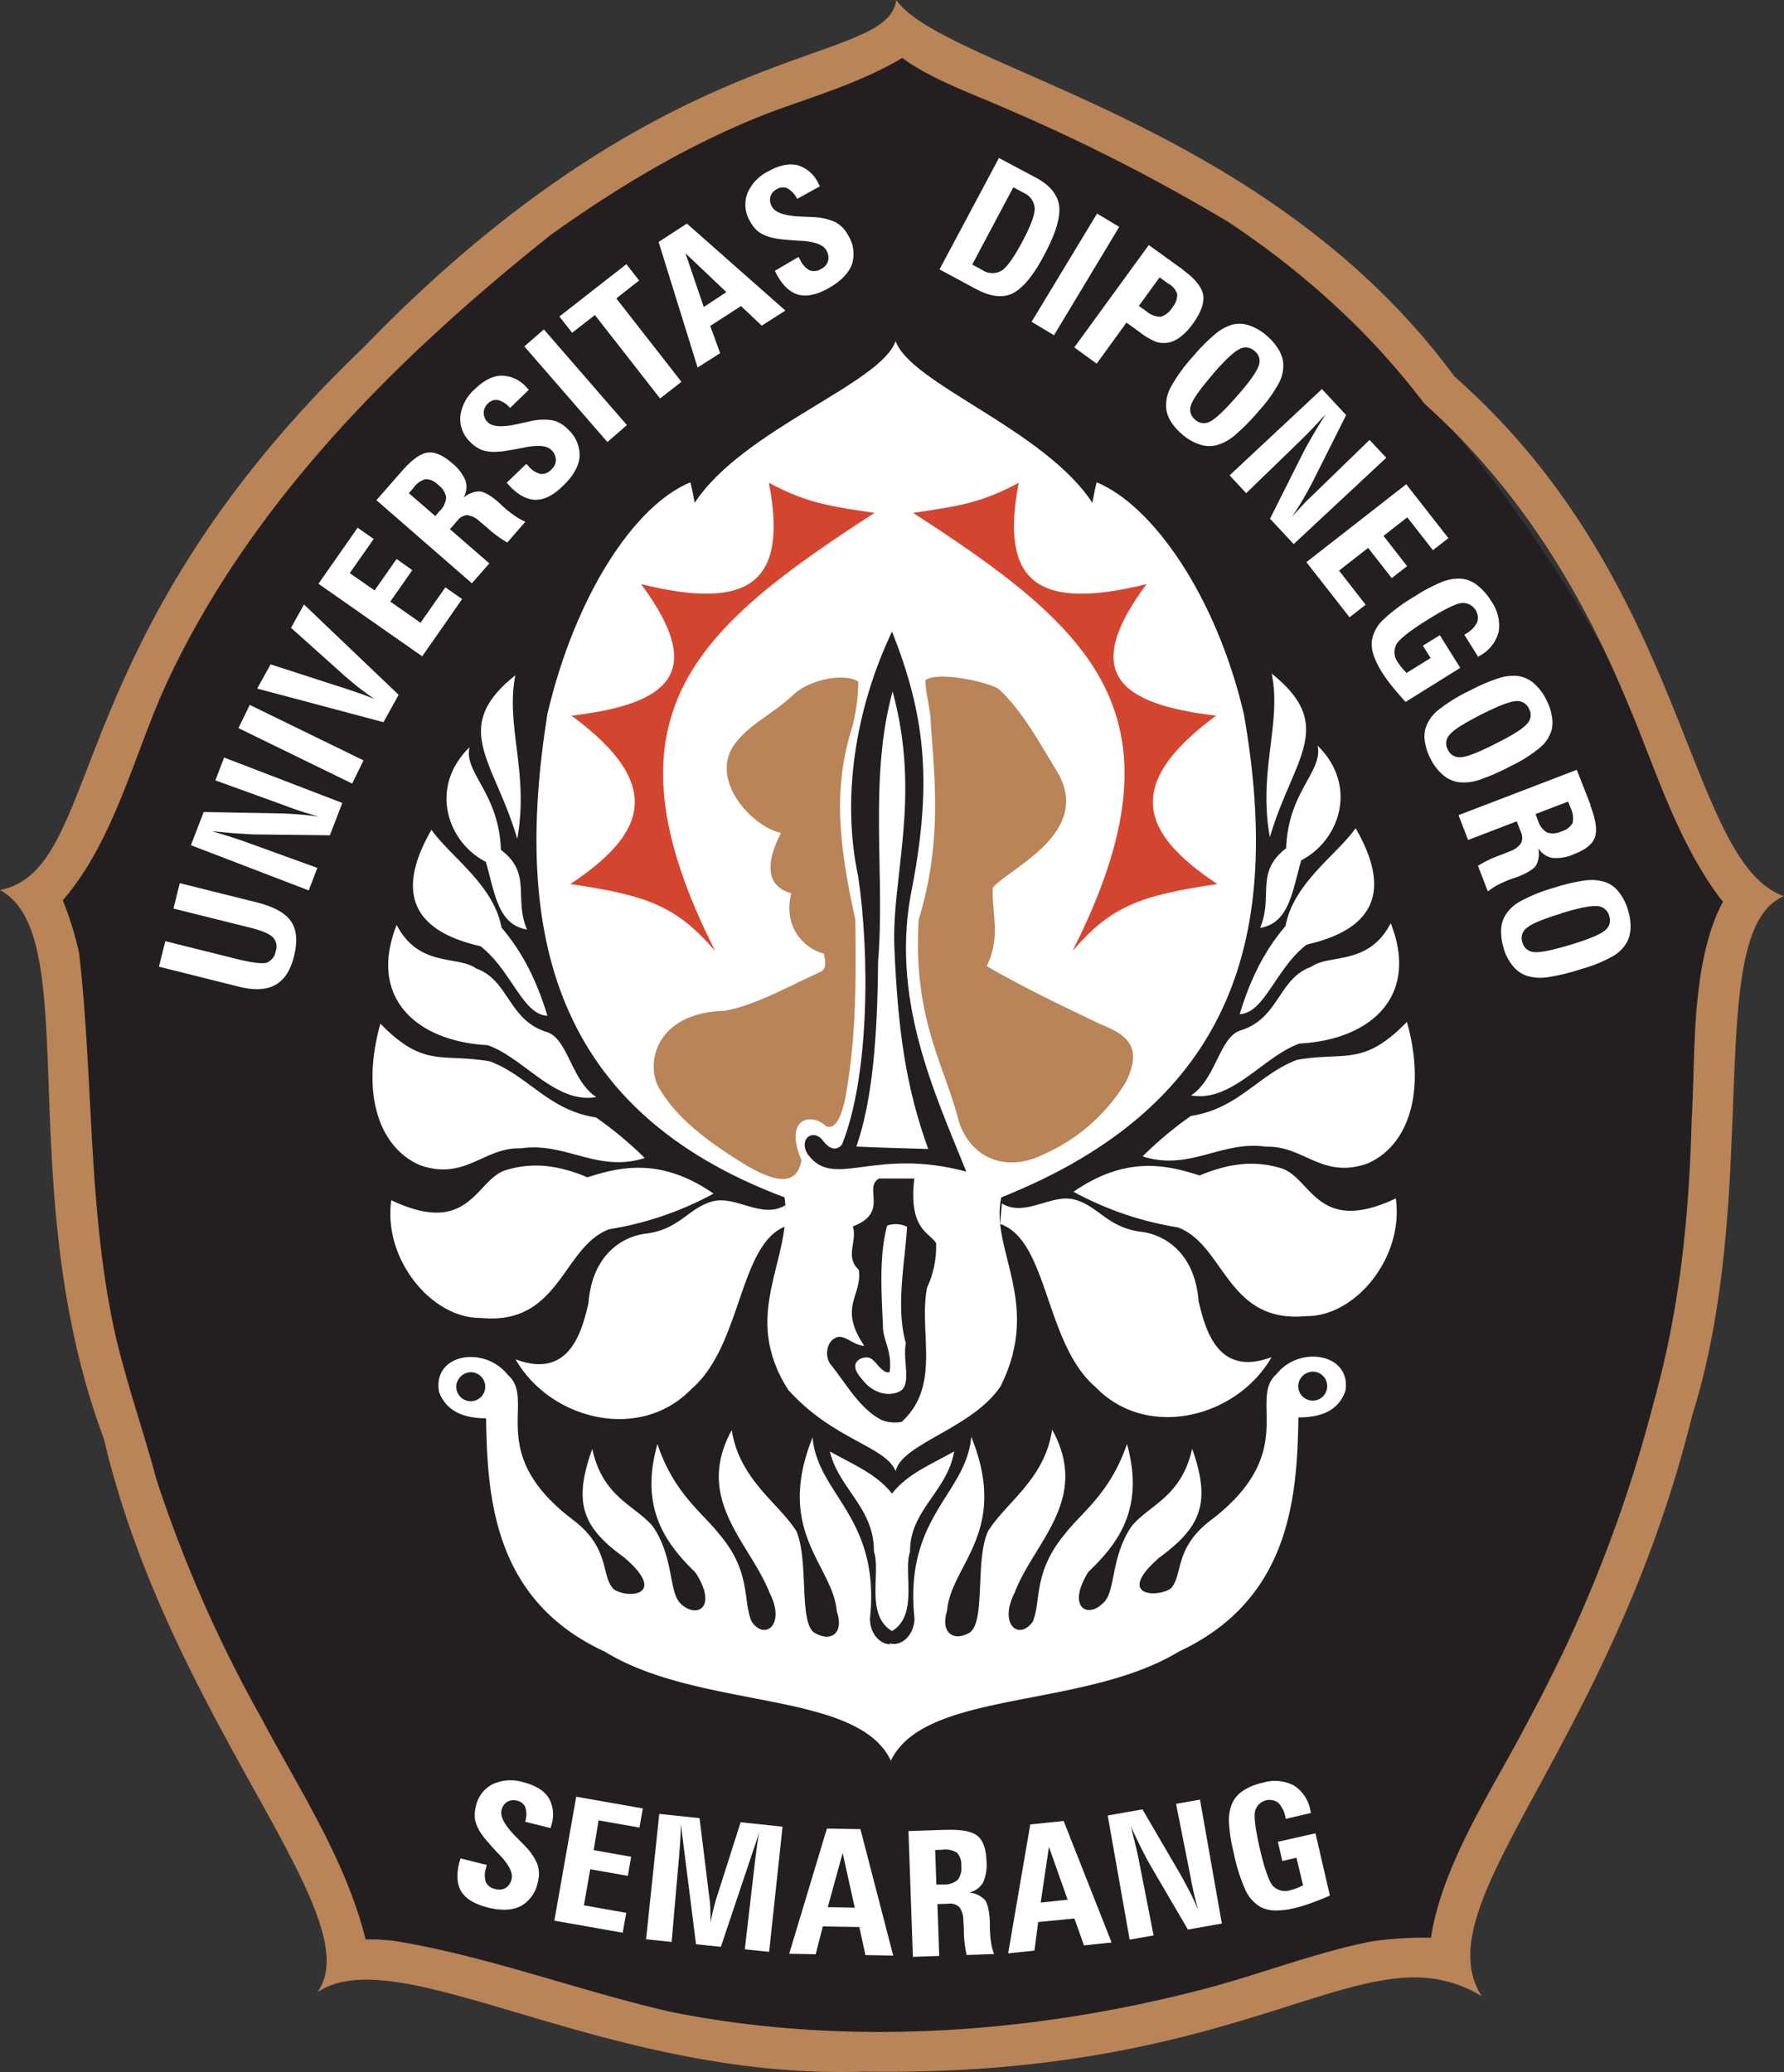 <svg xmlns="http://www.w3.org/2000/svg" viewBox="0 0 359.15 417.19"><rect x="0" y="0" width="359.15" height="417.19" fill="#333333" stroke="none"/><defs><style>.cls-1,.cls-4{fill:#231f20;}.cls-1{stroke:#231f20;stroke-miterlimit:22.93;stroke-width:0.46px;}.cls-1,.cls-2,.cls-3,.cls-4,.cls-5{fill-rule:evenodd;}.cls-2{fill:#fff;}.cls-3{fill:#b98458;}.cls-5{fill:#d44530;}</style></defs><title>Asset 2</title><g id="Layer_2" data-name="Layer 2"><g id="Layer_1-2" data-name="Layer 1"><path class="cls-1" d="M12.64,181.28C43.78,98.56,99.81,38,181.9,11.82c75.44,23.56,130.92,82.1,165.33,171.46-4.05,2.87-4.14,9.1-5.18,15.29a40.52,40.52,0,0,0-1,5.83c-1,33.14-1.3,84.81-25.11,125.53-11.61,19.86-15.71,42.44-27.89,60.21-69.21,24-140.38,27.32-214.45.36C32.63,324.07,13.07,254.2,12.64,181.28Z"/><path class="cls-2" d="M180.31,296.22c1.21-5.59,15.55-8.63,21.14-17.13,8.38-16.77-2.19-27.46.12-38,47.63-19,56.5-53.59,48.84-97.33-5.59-23.81-18.35-42-29.64-46.65-.37,1.46-.61,2.79-.86,4.13-9.72-14.82-36.57-23.94-39.6-32.56-3,8.62-30.74,17.74-40.46,32.56-.25-1.34-.49-2.67-.85-4.13-11.3,4.62-23.21,22.84-28.8,46.65-7,44,1.09,79.83,47.75,97.33,1.7,12.63-9.11,23.32.73,38.75C167.79,290,178.24,291.11,180.31,296.22Z"/><path class="cls-2" d="M36.14,177.81l15.5,3.87q5.19,1.29,6.93,3.81c1.17,1.68,1.37,4,.63,7s-2,4.83-3.77,5.82-4.22,1.13-7.27.37L32,194.64l1.28-5.14,14.87,3.71q4.24,1,5.56.62a3,3,0,0,0,1.8-2.33,2.73,2.73,0,0,0-.65-2.86c-.73-.69-2.41-1.36-5.07-2l-14.87-3.71,1.27-5.1Zm26,1.5,1.75-4.56-14.28-5.17c-.8-.3-1.78-.63-2.95-1s-2.52-.8-4.07-1.25c1.81.2,3.47.36,5,.47s2.84.19,3.95.21l14.87.17,2.5-6.51-23.79-9.14-1.76,4.6,13.82,5c1.31.5,2.54.94,3.71,1.31s2.27.7,3.33,1c-1.43-.22-2.91-.38-4.44-.49s-3.12-.18-4.77-.2L41,163.5l-2.56,6.68,23.79,9.13Zm8.76-21.54L48,146.6l2.28-4.67,22.9,11.17-2.28,4.67Zm6.3-12.36,3.05-5.51L61.2,121.71l-2.61,4.7,10.17,9.11c.91.83,1.92,1.67,3,2.55s2.32,1.77,3.62,2.69c-.89-.39-1.92-.79-3.1-1.2s-2.8-.95-4.91-1.62l-12.89-4.17-2.7,4.87,25.42,6.77ZM85,132.15,64.11,117.54,72,106.25l3.23,2.27-4.82,6.88,5,3.48,4.43-6.33L83,114.8l-4.43,6.33,6.09,4.26,5-7.13,3.37,2.36L85,132.15ZM80.78,95l-5,5.71L95,117.44l3.51-4-7.93-6.89,1.46-1.68a2.72,2.72,0,0,1,2-1.15,4.41,4.41,0,0,1,2.48,1.22l1.54,1.29a22,22,0,0,0,4.07,3l3.63-4.18a11.92,11.92,0,0,1-2-1.11,22.48,22.48,0,0,1-2.36-1.84c-.11-.09-.27-.24-.47-.44l-.46-.44c-1.66-1.44-2.95-2.19-3.89-2.28a4.89,4.89,0,0,0-3.26,1.29,4.36,4.36,0,0,0,.4-3.44A8.88,8.88,0,0,0,91,93.24q-2.8-2.43-5-2.1c-1.44.22-3.19,1.51-5.23,3.87Zm6.84,8.9L82.31,99.3l.93-1.07a4.36,4.36,0,0,1,2.48-1.76,3.6,3.6,0,0,1,2.51,1.18,3.83,3.83,0,0,1,1.59,2.49,4.2,4.2,0,0,1-1.34,2.78l-.86,1Zm14.43-6.74,3.9-3.76.47.48a4.51,4.51,0,0,0,2.43,1.56,2.68,2.68,0,0,0,2.18-.94,2.58,2.58,0,0,0,.88-1.89,2.87,2.87,0,0,0-.91-2q-1.26-1.31-5.23-.55l-.38.08c-1.39.27-2.51.47-3.37.61a14.51,14.51,0,0,1-2,.21A7.72,7.72,0,0,1,97,90.6,6.73,6.73,0,0,1,94.67,89a6.42,6.42,0,0,1-2-5.19,8.67,8.67,0,0,1,2.91-5.45q2.74-2.66,5.36-2.72A6.72,6.72,0,0,1,106,78l.47.48-3.79,3.66-.09-.1a4.76,4.76,0,0,0-2.35-1.5,2.25,2.25,0,0,0-2,.7,2.56,2.56,0,0,0-.86,1.81A2.61,2.61,0,0,0,98.18,85q1.42,1.48,6.43.29l2-.44a11.76,11.76,0,0,1,4.62-.22,6.08,6.08,0,0,1,3.12,1.83,7,7,0,0,1,2.33,5.53c-.17,1.91-1.29,3.86-3.33,5.83s-3.75,2.8-5.47,2.81-3.48-.9-5.25-2.74l-.29-.32c-.12-.15-.23-.26-.31-.35ZM122.28,89l3.93-3.41L109.49,66.33l-3.93,3.42L122.28,89Zm10.59-8.75,4.32-3.37L124.07,60.08l4.6-3.6-2.57-3.29L112.61,63.73,115.18,67l4.58-3.57,13.11,16.78Zm8.8-18.43,4.56-3L138,51l3.67,10.79Zm11.74,3.8-4.23-4-6.2,4,2,5.49L140.44,74l-7.85-25.28,5.7-3.7,19.82,17.51-4.7,3ZM156,54.53c.06.11.13.24.21.42s.15.31.2.39q1.84,3.34,4.36,4c1.66.44,3.67,0,6-1.29s4.06-3,4.72-4.77a7,7,0,0,0-.81-6,6.11,6.11,0,0,0-2.54-2.57,11.84,11.84,0,0,0-4.53-1l-2.06-.1c-3.43-.1-5.47-.75-6.14-2a2.59,2.59,0,0,1-.32-2,2.51,2.51,0,0,1,1.3-1.53,2.23,2.23,0,0,1,2.14-.15,4.64,4.64,0,0,1,1.88,2l.06.12,4.61-2.55-.33-.59a6.75,6.75,0,0,0-4.22-3.65c-1.69-.4-3.65,0-5.88,1.25a8.66,8.66,0,0,0-4.22,4.51,6.43,6.43,0,0,0,.56,5.52,6.77,6.77,0,0,0,1.8,2.19,7.94,7.94,0,0,0,2.85,1.17,14.34,14.34,0,0,0,2,.31c.86.09,2,.18,3.41.28l.38,0q4,.28,4.91,1.88a2.82,2.82,0,0,1,.37,2.14,2.55,2.55,0,0,1-1.34,1.6,2.69,2.69,0,0,1-2.35.34,4.64,4.64,0,0,1-1.94-2.14l-.32-.58Z"/><path class="cls-2" d="M204,37.71l-8.27,15.56,2,1.08a3.67,3.67,0,0,0,3.88.16c1.1-.69,2.49-2.64,4.2-5.85s2.53-5.45,2.5-6.74a3.7,3.7,0,0,0-2.3-3.13l-2-1.08Zm-3-5.95,7.43,3.95q4.35,2.31,4.79,5.73t-2.9,9.71C208.16,55.33,206,57.94,204,59s-4.53.78-7.43-.76l-7.43-4,12-22.5Zm6.66,33.06L220.86,43l4.46,2.68L212.19,67.5l-4.46-2.68Zm30.55-10.48-6.94-5-15,20.61,4.51,3.27,6-8.27,2.46,1.78.25.19a13.74,13.74,0,0,0,3.29,1.92,5,5,0,0,0,2.38.15,5.84,5.84,0,0,0,2.51-1.18,12.42,12.42,0,0,0,2.44-2.58q2.5-3.45,2.11-5.83c-.27-1.58-1.61-3.26-4-5Zm-4.85,1.44,1.81,1.31A3.62,3.62,0,0,1,237,59.27a4,4,0,0,1-1,2.64,4.11,4.11,0,0,1-2.3,1.87,4.43,4.43,0,0,1-3-1.18l-1.43-1,4.2-5.78ZM238,87.45A11.28,11.28,0,0,1,235.8,85a6.5,6.5,0,0,1-1-2.57,7.63,7.63,0,0,1,.89-4.47,32.43,32.43,0,0,1,4.56-6.27,34.8,34.8,0,0,1,4.38-4.41A9.5,9.5,0,0,1,248,65.39a5.83,5.83,0,0,1,3.47.13,10.18,10.18,0,0,1,3.62,2.14,11.35,11.35,0,0,1,2.22,2.56,6.79,6.79,0,0,1,1,2.63,7.39,7.39,0,0,1-.8,4.19,28.53,28.53,0,0,1-4.08,5.69,43.27,43.27,0,0,1-4.94,5,9.73,9.73,0,0,1-3.48,1.88,6.06,6.06,0,0,1-3.49-.12A9.81,9.81,0,0,1,238,87.45Zm6.16-12.13q3.62-4.16,5.31-5a2.59,2.59,0,0,1,3.11.37,2.54,2.54,0,0,1,.79,3c-.39,1.18-1.76,3.11-4.09,5.78q-3.94,4.54-5.62,5.38a2.59,2.59,0,0,1-3.11-.4,2.53,2.53,0,0,1-.73-3c.43-1.22,1.88-3.24,4.34-6.08Zm3.39,20.4,3.33,3.58,10.91-10.57c.61-.59,1.35-1.33,2.19-2.21s1.82-1.92,2.91-3.12q-1.47,2.31-2.62,4.29c-.77,1.32-1.41,2.47-1.92,3.46l-6.67,13.29,4.76,5.11,18.64-17.38-3.36-3.6L265.17,98.81c-1,1-2,1.87-2.8,2.76s-1.63,1.73-2.34,2.57c.83-1.19,1.62-2.45,2.39-3.78s1.53-2.72,2.27-4.2L271,83.57l-4.87-5.23L247.53,95.72ZM263,113.19,283.1,97.5l8.48,10.85-3.1,2.43-5.17-6.62-4.79,3.74,4.75,6.09-3.09,2.41-4.75-6.08-5.86,4.57,5.36,6.87-3.24,2.53L263,113.19ZM294,134.51l-4.13-6.61L286.45,130l1.56,2.49-4.84,3c-.41-.41-.76-.77-1-1.1a8.6,8.6,0,0,1-.69-.94,3.44,3.44,0,0,1-.39-3.67q.9-1.62,6.19-4.92,5-3.14,6.87-3.43a3,3,0,0,1,3.23,3.87,5.55,5.55,0,0,1-2.32,2.33l-.27.17,2.78,4.44.32-.2a7.67,7.67,0,0,0,3.82-4.85,8.43,8.43,0,0,0-1.52-6.18,11.52,11.52,0,0,0-3-3.33,5.94,5.94,0,0,0-3.33-1.18,9.44,9.44,0,0,0-3.72.73,33.54,33.54,0,0,0-5.29,2.82,35.19,35.19,0,0,0-6.52,4.85,7.6,7.6,0,0,0-2.12,3.95,6.61,6.61,0,0,0,.28,2.93,16,16,0,0,0,1.73,3.58,28.24,28.24,0,0,0,1.88,2.63q1.11,1.41,2.87,3.34l11-6.86Zm-6,18.27a11.08,11.08,0,0,1-1.09-3.14,6.49,6.49,0,0,1,0-2.76,7.65,7.65,0,0,1,2.5-3.8A32.55,32.55,0,0,1,296,139a36.3,36.3,0,0,1,5.72-2.45,9.49,9.49,0,0,1,3.85-.43,5.93,5.93,0,0,1,3.17,1.42,10.57,10.57,0,0,1,2.56,3.35,11,11,0,0,1,1.09,3.2,6.92,6.92,0,0,1,0,2.81,7.35,7.35,0,0,1-2.32,3.59,27.61,27.61,0,0,1-5.91,3.74,42.11,42.11,0,0,1-6.47,2.83,9.8,9.8,0,0,1-3.93.44,6.05,6.05,0,0,1-3.19-1.41,9.84,9.84,0,0,1-2.55-3.28Zm10.25-8.94q4.92-2.49,6.81-2.66a2.59,2.59,0,0,1,2.75,1.51,2.54,2.54,0,0,1-.39,3.05c-.81.95-2.79,2.22-6,3.83q-5.36,2.75-7.22,2.88a2.61,2.61,0,0,1-2.74-1.53,2.55,2.55,0,0,1,.45-3.07c.86-1,3-2.3,6.3-4Zm21.95,18.21L317.43,155l-23.8,9.13,1.92,5,9.8-3.76.8,2.08a2.72,2.72,0,0,1,.06,2.33,4.43,4.43,0,0,1-2.24,1.62l-1.86.75a22.47,22.47,0,0,0-4.57,2.18l2,5.17a11.67,11.67,0,0,1,1.94-1.29A22.18,22.18,0,0,1,304.2,177c.14-.06.34-.12.61-.21l.61-.2q3.06-1.19,3.84-2.37a5,5,0,0,0,.39-3.48,4.32,4.32,0,0,0,2.85,2,8.8,8.8,0,0,0,4.4-.77c2.31-.89,3.71-2,4.19-3.41s.17-3.53-.95-6.44Zm-11.08,1.86,6.57-2.52.51,1.32a4.5,4.5,0,0,1,.39,3,3.66,3.66,0,0,1-2.22,1.67,3.88,3.88,0,0,1-2.95.23,4.26,4.26,0,0,1-1.83-2.49l-.47-1.23Zm-6.4,27a10.94,10.94,0,0,1-.52-3.28,6.46,6.46,0,0,1,.51-2.71,7.62,7.62,0,0,1,3.13-3.31A32.53,32.53,0,0,1,313,178.7a36.13,36.13,0,0,1,6.06-1.42,9.34,9.34,0,0,1,3.86.25,5.79,5.79,0,0,1,2.87,1.94,10.55,10.55,0,0,1,1.95,3.75,11.29,11.29,0,0,1,.52,3.34,6.86,6.86,0,0,1-.54,2.76,7.38,7.38,0,0,1-2.9,3.14,28.32,28.32,0,0,1-6.47,2.65,42.19,42.19,0,0,1-6.86,1.66,9.51,9.51,0,0,1-3.95-.25,6,6,0,0,1-2.9-1.94,9.88,9.88,0,0,1-1.94-3.67Zm11.65-7c-3.59,1.1-5.89,2-6.9,2.85a2.54,2.54,0,0,0-1,2.94,2.6,2.6,0,0,0,2.43,2q1.86.18,7.62-1.58,5.08-1.56,6.53-2.74a2.53,2.53,0,0,0,.91-2.94,2.58,2.58,0,0,0-2.44-2C320.21,182.33,317.83,182.81,314.31,183.89Z"/><path class="cls-2" d="M92.8,374.2,98,375.5l-.17.65a4.62,4.62,0,0,0,0,2.87,2.66,2.66,0,0,0,1.94,1.34,2.57,2.57,0,0,0,2.06-.25A2.84,2.84,0,0,0,103,378.3c.29-1.16-.47-2.73-2.29-4.69l-.27-.28c-1-1-1.72-1.87-2.29-2.52a17.27,17.27,0,0,1-1.23-1.56,8,8,0,0,1-1.27-2.79,6.74,6.74,0,0,1,.17-2.81,6.41,6.41,0,0,1,3.34-4.4,8.62,8.62,0,0,1,6.13-.42q3.68.92,5.12,3.09a6.7,6.7,0,0,1,.6,5.51l-.17.65-5.08-1.27,0-.13a4.71,4.71,0,0,0,0-2.77,2.21,2.21,0,0,0-1.66-1.34,2.52,2.52,0,0,0-2,.23,2.59,2.59,0,0,0-1.13,1.69c-.33,1.32.71,3.18,3.14,5.57l1.44,1.48a11.54,11.54,0,0,1,2.62,3.78,6.13,6.13,0,0,1,.11,3.59,7,7,0,0,1-3.45,4.88c-1.7.86-3.93.95-6.67.27q-3.87-1-5.25-3.14c-.92-1.46-1.07-3.41-.46-5.87l.13-.41a3.38,3.38,0,0,0,.12-.44Zm18.77,12.51,13.79,2.43.71-4-8.52-1.51,1.28-7.27,7.56,1.33.68-3.84-7.56-1.33,1-6,8.22,1.45.68-3.85L116,361.76l-4.4,24.95Zm18.5,3.71,2.65-25.2,8.11.85,1.95,15.82A20.65,20.65,0,0,1,143,384c0,.86.05,1.92.05,3.17.14-.87.32-1.73.53-2.6s.45-1.74.72-2.59l4.8-15.08,8.44.89L154.84,393l-4.9-.52,2-17.2c.15-1.3.3-2.46.44-3.49s.3-2,.46-2.8l-7.72,23-5-.53-3.05-24.16c0,1.55-.12,3.64-.35,6.25v.14L135.21,391l-5.14-.54ZM166.66,384l5.42.1-2.44-11-3,10.92Zm7.57,9.67L173,388l-7.35-.13-1.44,5.61-5.33-.1,7.59-25.21,6.75.12,6.6,25.46-5.56-.1Zm16.15-25.23c3.1-.11,5.23.28,6.37,1.18s1.76,2.58,1.84,5.05a8.86,8.86,0,0,1-.69,4.39,4.36,4.36,0,0,1-2.78,2,4.86,4.86,0,0,1,3.15,1.49c.57.75.9,2.2,1,4.38,0,.14,0,.35,0,.63s0,.5,0,.64a24.68,24.68,0,0,0,.26,3,12.16,12.16,0,0,0,.59,2.24l-5.51.19a22.51,22.51,0,0,1-.57-5c0-.85-.07-1.52-.1-2a4.39,4.39,0,0,0-.8-2.63,2.73,2.73,0,0,0-2.21-.7l-2.21.08.36,10.44-5.3.18-.89-25.32,7.52-.26Zm-1.83,11,1.31,0a4.22,4.22,0,0,0,2.93-.92,3.83,3.83,0,0,0,.73-2.84,3.57,3.57,0,0,0-.85-2.63,4.36,4.36,0,0,0-3-.61l-1.4.05.24,7Zm21,3.63,5.38-.57-3.76-10.64L209.52,383Zm8.69,8.68-1.94-5.47L209,387l-.75,5.75-5.29.55,4.45-25.95,6.72-.7,9.65,24.46-5.53.59Zm9.22-1.22,4.78-.84-2.91-14.82c-.16-.83-.37-1.84-.65-3s-.62-2.55-1-4.11q1.13,2.48,2.15,4.51c.68,1.36,1.3,2.52,1.85,3.47l7.47,12.77,6.83-1.21-4.4-24.95-4.82.85,2.84,14.32c.24,1.38.5,2.65.78,3.83s.57,2.3.89,3.34c-.55-1.33-1.17-2.67-1.86-4s-1.44-2.75-2.28-4.16L230,364.31l-7,1.24,4.41,24.95Zm37.37-21.4,2.9,12.54c-1.6.68-2.95,1.22-4.07,1.61a28.54,28.54,0,0,1-3.09.92,15.15,15.15,0,0,1-3.92.46,6.54,6.54,0,0,1-2.85-.68,7.57,7.57,0,0,1-3-3.27,35.33,35.33,0,0,1-2.44-7.7,32.59,32.59,0,0,1-.94-5.88,9.42,9.42,0,0,1,.51-3.74,6,6,0,0,1,2.2-2.75,11.28,11.28,0,0,1,4.08-1.69,8.33,8.33,0,0,1,6.31.57,7.56,7.56,0,0,1,3.31,5.16l.09.36-5.07,1.18-.07-.3a5.61,5.61,0,0,0-1.45-2.95,3,3,0,0,0-4.68,1.79c-.22,1.23.12,3.76,1,7.57q1.4,6,2.62,7.41a3.41,3.41,0,0,0,3.58.82,8.58,8.58,0,0,0,1.11-.34c.39-.15.85-.36,1.37-.62L261,374.05l-2.85.66-.89-3.87Z"/><path class="cls-2" d="M179.33,354.54c6.81-14.34,38.76-10.33,58-22,22.35-10.45,23.81-30.87,24.06-47.15,4.37,0,8-1.21,9.47-5.34,1.22-7.54-9.23-9.24-13.85-3.4-5.83,5.1,4.62,15.55-12.88,29.16-8,5.83-5.83,11.42-8.5,14.09-3.16,1.94-10.94,1.21-2.19-6.32,8.26-6.07,10.45-10.93,6.56-21.87-2.18,9.72-8.5,11.18-12.15,15.55-4.37,6.32-3.16,13.37-5.83,15.56-3.16,3.15-7.29.72-2.92-6.32,5.84-5.59,11.43-12.64,7.78-25.76-3.4,10-9.23,13.85-12.39,18-6.56,7.78-4.86,13.61-6.56,17.74-2.68,3.89-7,.73-3.65-5.83,3.89-10.21,15.31-18.71,7.53-32.81-1.45,10-9.23,14.58-12.87,20.42-2.68,5.58-.49,18-3.65,20.41-3.16,1.94-6.07.24-4.62-4.38.73-9.23,12.64-15.79,4.86-35-1,11.67-13.6,16-11.42,36.69-.24,3.89-3.16,5.59-5.1,4.86,0,0,.12,0,.12.25-1.82-.12-3.89-1.83-4-5.11,2.19-20.53-10.57-25-11.54-36.57-7.66,19.08,4.13,25.76,4.86,35,1.58,4.62-1.34,6.32-4.62,4.26-3-2.31-1-14.7-3.52-20.41-3.65-5.72-11.42-10.33-13-20.3-7.66,14,3.64,22.6,7.65,32.81,3.28,6.44-1.09,9.6-3.64,5.71-1.83-4.13,0-10-6.56-17.62-3.16-4.13-9.12-8.14-12.4-18.1-3.76,13.12,1.95,20.29,7.66,25.88,4.49,6.92.36,9.35-2.92,6.32-2.55-2.31-1.33-9.36-5.71-15.68-3.64-4.25-10.08-5.83-12.15-15.55-4,11.06-1.82,15.92,6.44,21.87,8.75,7.53,1,8.38-2.06,6.44-2.8-2.67-.49-8.26-8.51-14.21-17.62-13.49-7-23.94-12.88-29-4.74-6-15.19-4.26-13.85,3.4,1.46,4,5.1,5.34,9.48,5.34.24,16.16,1.58,36.7,23.93,47,19.2,11.78,50.91,7.65,57.59,22Zm84.93-78.37a2.92,2.92,0,1,1-2.91,2.92,3,3,0,0,1,2.91-2.92Zm-169.49.12a2.92,2.92,0,1,1-2.92,2.92,3,3,0,0,1,2.92-2.92Zm84.81,52.12c-5.47-3.28-2.19-11.9-3.65-16,.12-8.75-7.05-12.64-8.87-20.17,5,2.79,9.48,4.61,12.52,8.5,3-3.89,7.53-5.71,12.51-8.5-1.34,8-9,11.9-8.87,20.17C181.76,316.51,185,325.13,179.58,328.41Z"/><path class="cls-3" d="M180.43,0c9.84,13.85,74.36,24.06,112.38,75.82,47.15,41.43,46.66,97.8,66.34,104.61-16.52,6.92-4.25,59.17-18.46,104.49-16.65,67.31-54.31,98.17-42.41,117-23.57-14.21-44.83,16.4-124.17,15.19-52.49,1.82-93.68-27-110.2-16,10.93-15.19-29.65-54.67-43-111.41C2.07,239.23,17.13,188.45,0,179.21,21.14,175,11.42,129,73.14,70,135.23,5.71,178.6,13.85,180.43,0Zm95.86,390.86a78.72,78.72,0,0,1,11.79-.72c2.3-14.95,12.51-30,19.44-43.38a281.6,281.6,0,0,0,25.27-63.91c5.34-19,7.29-37.66,7.77-57.35.85-13.73-.24-31.59,6.32-44l-.48-.49c-9.12-12.15-13.25-26.85-19.2-40.58-9.36-22.47-22.11-42.76-40.46-59.17C275.56,66.58,262.68,55,247.5,44.83a370.13,370.13,0,0,0-44.11-22.6c-6.68-3-15.92-6.19-21.75-10.57-7.9,4.74-17.13,7.54-25.88,10.7-16,6.07-30.74,14.82-44.83,24.9-30.86,24.55-60.14,53.58-77.15,89.79C27,151.63,23.21,169,12.64,181.28a66.87,66.87,0,0,1,3.28,10.57c2.79,24.18,1.82,48.84,6.44,72.78,2.06,10.93,6.19,22.23,9.11,33.17a268.45,268.45,0,0,0,21.14,48.11c7.65,14.46,17,28.55,21,44.59h2.43l3,.24c18.83,3,37.42,10.09,56,14.34,35.72,7.17,73.87,4.37,108.86-5C254.54,397.18,265.6,392.93,276.29,390.86Z"/><path class="cls-2" d="M104.13,168.88c-4.62-15.79-13.61-22.35-.37-32.92-2.06,10,2.8,19.68.37,32.92Zm1.94,18.23c-2.67-6.44,1.09-11.18-5.23-16-.36-11.42-7.53-15.55-6.31-20.65-8.14,7.89-4.62,19,3.28,23.08,1.82,6.32,2.43,12.64,8.26,13.61Zm-19.2-20.05c-8,13.85-2.43,20.66,9.84,23.45,6.2,4.74,8.51,13.85,13.49,14-2.07-6.8-4.86-12.63-9.23-17.73-1.58-8.63-10.33-14.34-14.1-19.69Zm-7,19.2c4.49,8.63,12.39,6.07,16,8.75,6.56,2.31,6.44,10.32,14.1,12.75,4.37,1.22,5,9.85,10.08,13.13-8.26,1.45-14.58-7.9-21.87-10.45-14.09-.73-24.18-9.36-18.34-24.18Zm-3.28,19.8c-3.89,13.85-.49,24.91,8,28.56,9.12,3.16,12.76-3.65,20.29-3.41,9-1.33,15.43,5,24.91,1.95A74.31,74.31,0,0,0,120,225c-9.6-1.46-13.61-8.39-21.38-11.3-9.72-1.7-13.25,1.46-22.11-7.66Zm2.18,35.6c15.92,7.54,17-4.25,23.09-6.07,5.22-1.58,10.32-1.1,16.4,1.46,6.44-2.07,14.7-4.13,25.39,3.28a65.82,65.82,0,0,1-21,7.17c-9.47,3.52-9.84,19.44-25.88,17.86-9.84.12-19.68-11.79-18-23.7Zm25,32c7,12.27,25.15,16.76,35.48,5.95,10.2-8.75,9.48-29.52,19.2-32.8-.13-1.34-.25-2.68-.37-4.13-4.62,2.79-9.72-1.83-14.34-.86-5.1,1.22-6.8,5.72-13.73,6.57-4.86.6-10.81,4.37-11.54,14-1.33,5.59-3.76,15.43-14.7,11.3Zm151.88-105.1c4.61-15.79,13.6-22.36.36-32.93,2.07,10-2.79,19.69-.36,32.93Zm-1.95,18.23c2.67-6.44-1.09-11.18,5.23-16,.36-11.42,7.53-15.55,6.31-20.66,8.14,7.9,4.62,19-3.28,23.09-1.82,6.32-2.43,12.63-8.26,13.61Zm19.2-20.05c8,13.85,2.43,20.65-9.84,23.45-6.2,4.74-8.51,13.85-13.49,14,2.07-6.8,4.86-12.64,9.23-17.74,1.58-8.63,10.33-14.34,14.1-19.68Zm7.05,19.19c-4.5,8.63-12.4,6.08-16,8.75-6.56,2.31-6.44,10.33-14.1,12.76-4.37,1.22-5,9.84-10.08,13.12,8.26,1.46,14.58-7.9,21.87-10.45,14.09-.73,24.18-9.35,18.35-24.18Zm3.28,19.81c3.88,13.85.48,24.91-8,28.55-9.12,3.16-12.76-3.64-20.29-3.4-9-1.34-15.43,5-24.91,1.94a74.31,74.31,0,0,1,9.72-8.14c9.6-1.45,13.61-8.38,21.38-11.3,9.72-1.7,13.25,1.46,22.12-7.65ZM281,241.3c-15.92,7.53-17-4.25-23.09-6.08-5.22-1.58-10.32-1.09-16.4,1.46-6.44-2.06-14.7-4.13-25.39,3.28a65.57,65.57,0,0,0,21,7.17c9.47,3.52,9.84,19.44,25.88,17.86,9.84.12,19.68-11.78,18-23.69Zm-25,31.95c-7.05,12.27-25.15,16.77-35.48,6-10.2-8.75-9.47-29.53-19.19-32.81.12-1.33.24-2.67.36-4.13,4.62,2.8,9.72-1.82,14.34-.85,5.1,1.22,6.8,5.71,13.73,6.56,4.86.61,10.81,4.38,11.54,14C242.64,267.54,245.07,277.38,256,273.25Z"/><path class="cls-4" d="M176.9,237.29h7.17c-1.21,10.21,3,10.81,4.38,13a19.56,19.56,0,0,1-1.83,9c-1.7,9,2.92,19.68-5.1,27a7.57,7.57,0,0,1-4-.36c-4.25-2.19-6.68-6.56-10.08-10.94-1.7-1.82-1-5.46,1.45-5.83,1.71,0,3,1.7,5.11,1.82-5.35-7.89-.37-10-1.1-15.3-2.91-2.68-.24-5.72-1.21-8.75,7.41-2.8,2.06-7.78,5.22-9.6Zm1.7,9.48c-1.57,5.83-1.21,12.75-.85,19.92-.12,3.16,1.95,5.23,1.34,9.6-1.58.37-2.79-2.55-4.13-2.92s-4.5.86-1.58,4.14c2.55,3.4,5.71,3.52,7.41,2.79,3-1.09.85-6.2,1.58-9.84-2.06-7.29-.24-15.8.24-23.45A5.17,5.17,0,0,0,178.6,246.77Z"/><path class="cls-4" d="M162.69,232.55c-1.95-3,.61-5.22,2.67-3.28,1.22,1.7,2.67,2.79,4.13,1.22,5.59-13.86,5.59-38.52,3.28-54-3.28-15.31-.85-33.17,6.81-49.33,6.56,16.52,8.14,29.89,4.13,51.15-4.86,22.6,4.74,42.28,10.81,57.59-18.59-5-26.61,3.65-31.83-3.4Zm17-93.31c-4.86,17.74-1.46,36.81-2.92,54.43-.12,14.82-1.09,27.82-4.37,37.18,4.86.24,9.84.36,14.46.49-4.38-12.15-6.08-23.33-6.81-40.59C179.46,176.54,185.53,160.62,179.7,139.24Z"/><path class="cls-5" d="M205.09,97.2c-7.65,4.13-12.39,4.74-21.26,6.07,36,23.33,56.13,40.71,32.08,88.21,7.77-9,13.48-11.17,29.16-13.48-15.19-10.09-19.2-19.93-.25-33.9-19.32-2.31-27.46-8.38-14-26.49C209,123,201.2,117.37,205.09,97.2Zm-50.3,0c7.66,4.13,12.39,4.74,21.26,6.07-36,23.33-56.13,40.71-32.07,88.21-7.78-9-13.49-11.17-29.16-13.48,15.18-10.09,19.19-19.93.24-33.9,19.32-2.31,27.46-8.38,14-26.49C150.9,123,158.68,117.37,154.79,97.2Z"/><path class="cls-3" d="M159.77,139.85c-4.61,4.25-8.62,5.71-11.9,10-5.11,7.17,3.4,16.52,9.35,17.86-1.94,3.77-4.37,10.33,2.07,12.15-1.7,7.05,2.79,11.18,6.56,12.15.36,1.58.48,2.79-.37,3.52-7.65,3.53-13.61,6.93-19.68,8-13.37.37-15.8,10-13.37,15.07,3.77,7,11.67,12.27,17.74,16,4,2.3,10.09,5.34,11.18-1-3.64-8.5,2-9.72,5-6.8,2.19.73,3.16-2.92,3.77-5.35,1.94-10.93,2.31-19.92,2.07-36.32-3.53-15.92-4.38-26.86-.61-38.76a37.49,37.49,0,0,0,1.21-9.12c-2.67-1.82-9.72-.48-13,2.56Zm41.31-1.1c4.74,4.38,8.26,10.94,11.54,16.28,7.78,12.52-9.35,19.69-12.75,23.7-.25,5.1,1.7,9.84-1.22,15.79,7.29,4.25,14.95,7.9,23.09,11.79,6.19,2.43,7.89,5.22,5,11.42a36.74,36.74,0,0,1-16.65,14.7c-7.29,3.64-14.46,1-17-6.44-2.91-11.54-9.35-20.78-8.14-40.82,4.5-14.83,3.4-26.86,2.43-39.37,0-2.79-1-5.83-1.09-8.87C188.93,135.11,198.9,137.29,201.08,138.75Z"/></g></g></svg>